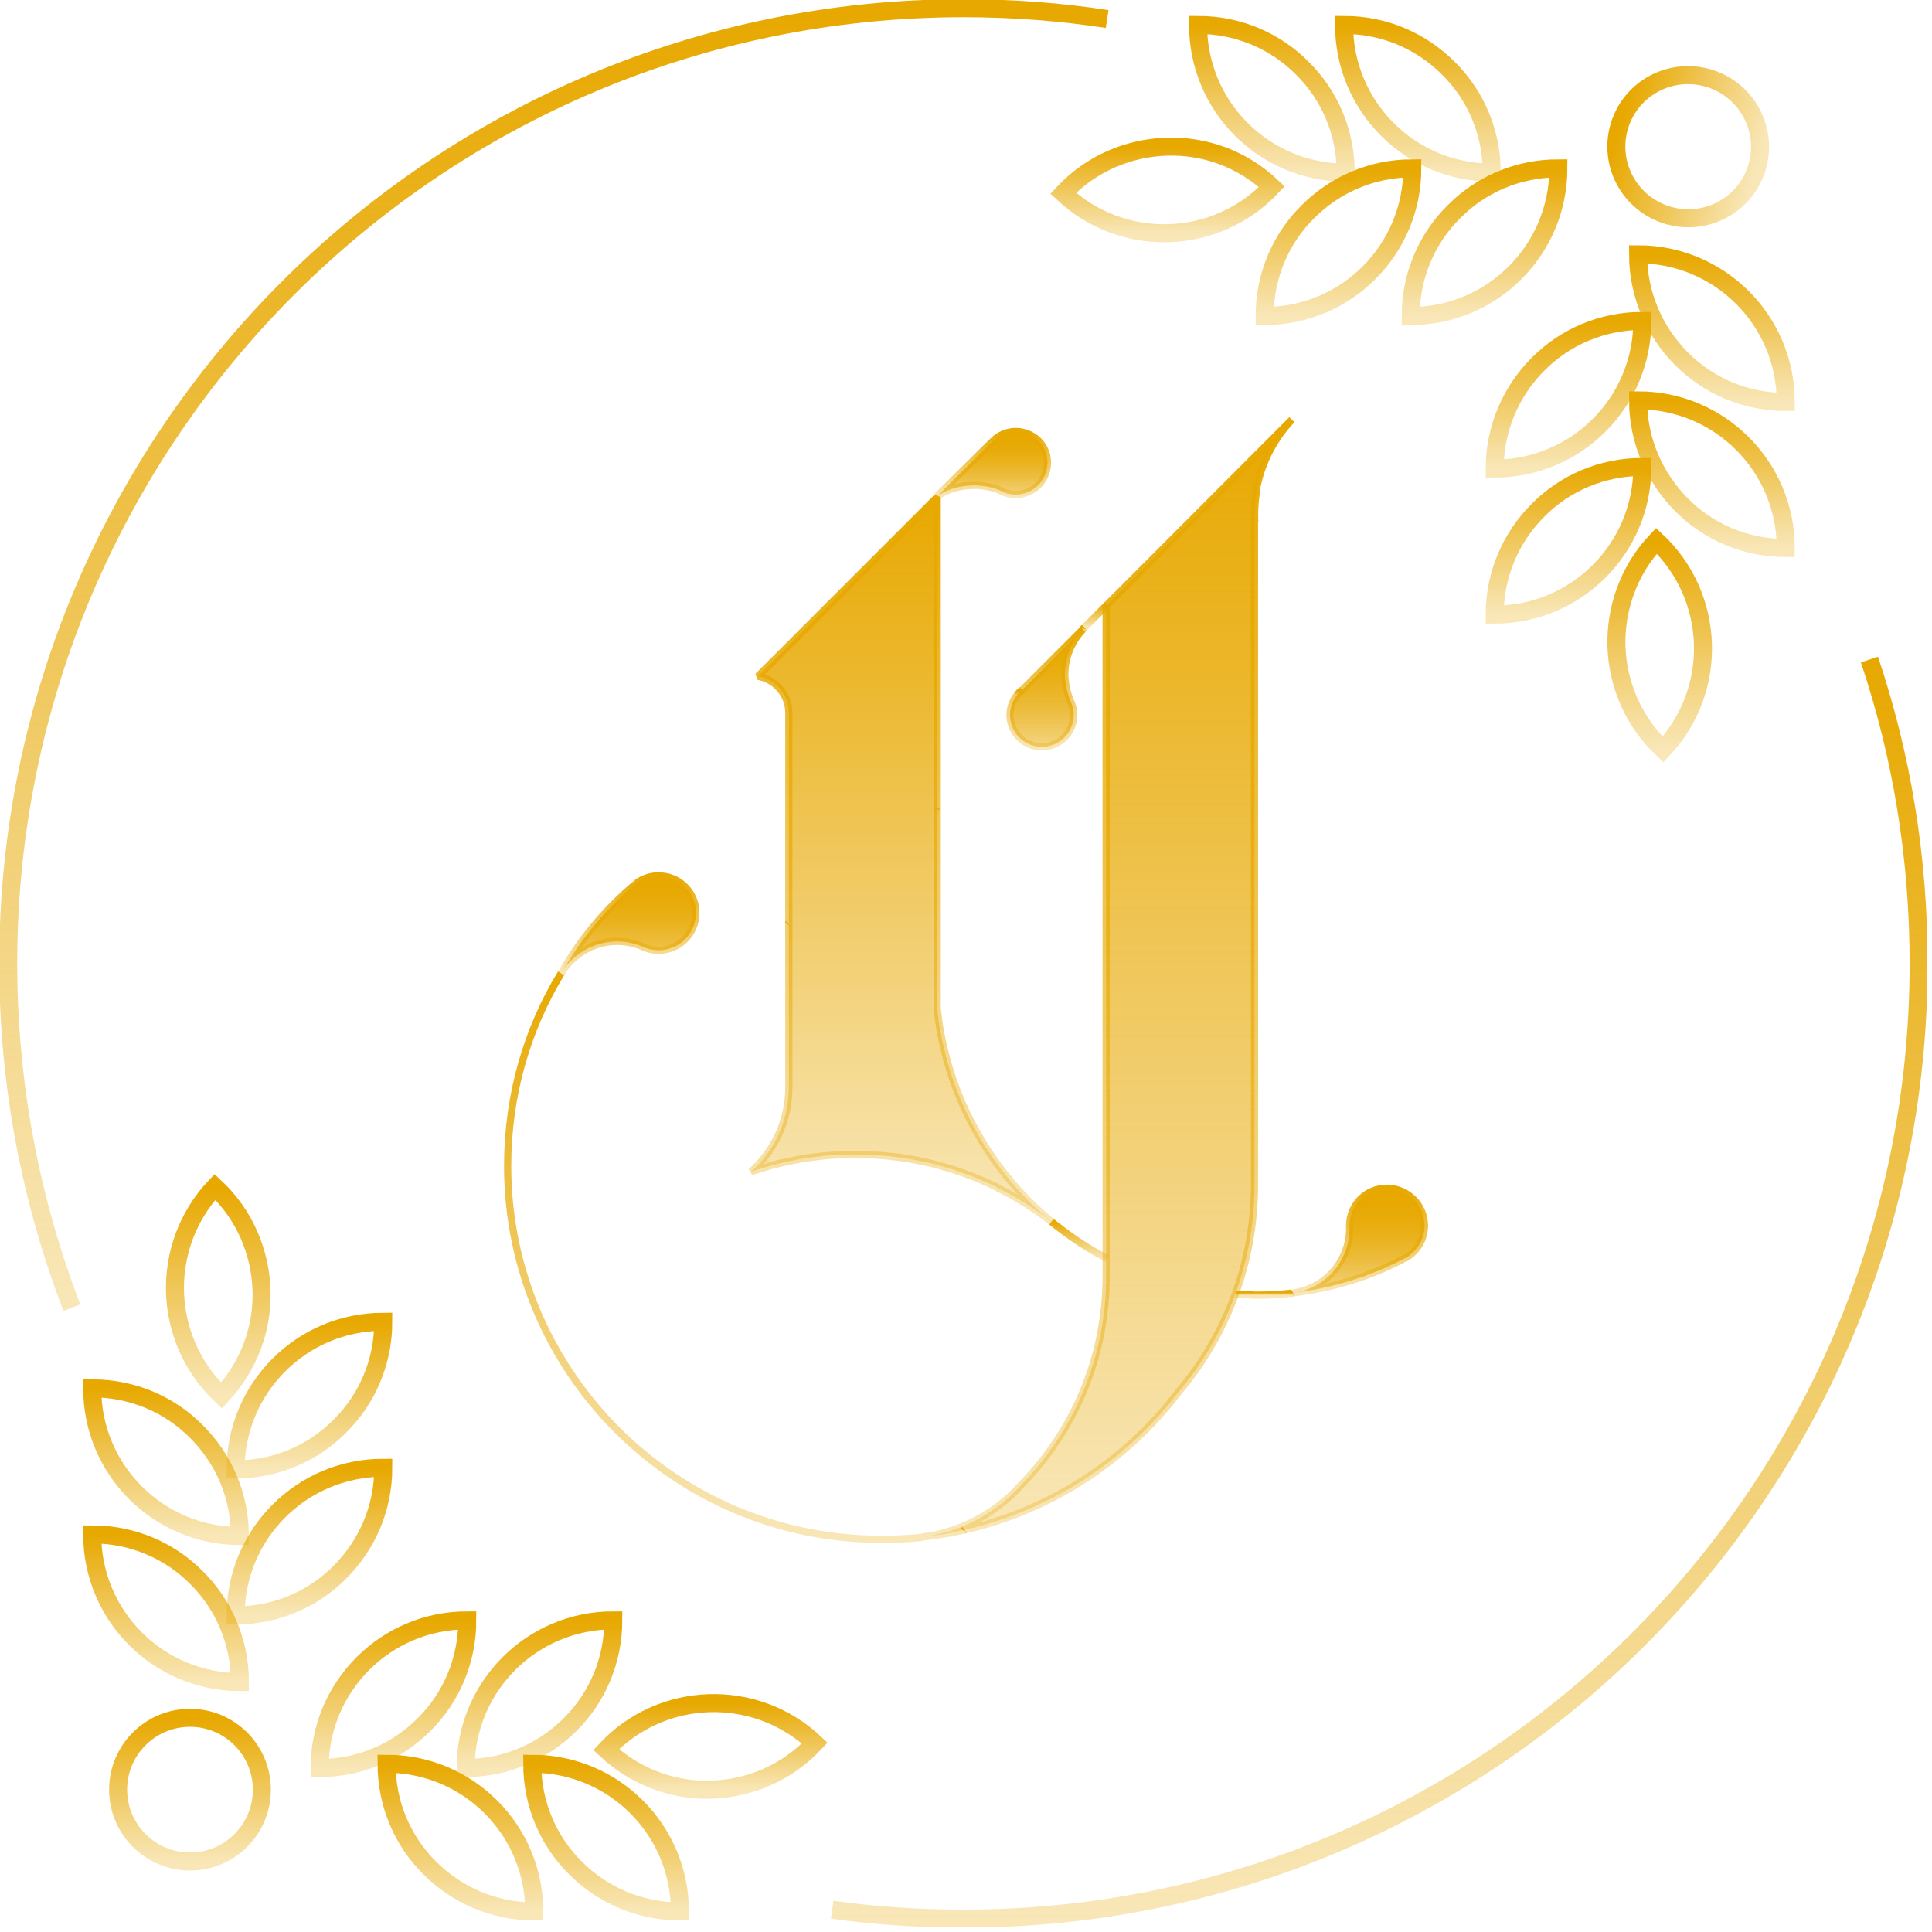 <svg width="85" height="85" viewBox="0 0 85 85" fill="none" xmlns="http://www.w3.org/2000/svg">
<g clip-path="url(#clip0_8_522)">
<path d="M47.627 27.691C47.642 27.676 47.656 27.661 47.671 27.647C47.685 27.632 47.7 27.618 47.714 27.603" stroke="url(#paint0_linear_8_522)" stroke-width="0.317" stroke-miterlimit="10"/>
<path d="M34.692 40.64L34.648 40.683" stroke="url(#paint1_linear_8_522)" stroke-width="0.317" stroke-miterlimit="10"/>
<path d="M55.206 22.305C55.192 22.536 55.192 22.767 55.206 22.983H55.192V46.299V52.117C55.192 55.611 53.921 58.816 51.814 61.285C49.533 64.273 46.241 66.438 42.459 67.305C41.852 67.449 41.217 67.55 40.582 67.622C41.809 67.463 42.949 66.987 43.888 66.28C43.902 66.265 43.917 66.251 43.946 66.236C44.292 65.976 44.624 65.673 44.913 65.341C47.237 62.974 48.666 59.74 48.666 56.159V26.651L56.838 18.465C56.072 19.273 55.524 20.298 55.293 21.439C55.264 21.727 55.221 22.016 55.206 22.305Z" fill="url(#paint2_linear_8_522)"/>
<path d="M55.206 22.305C55.192 22.536 55.192 22.767 55.206 22.983H55.192V46.299V52.117C55.192 55.611 53.921 58.816 51.814 61.285C49.533 64.273 46.241 66.438 42.459 67.305C41.852 67.449 41.217 67.55 40.582 67.622C41.809 67.463 42.949 66.987 43.888 66.28C43.902 66.265 43.917 66.251 43.946 66.236C44.292 65.976 44.624 65.673 44.913 65.341C47.237 62.974 48.666 59.74 48.666 56.159V26.651L56.838 18.465C56.072 19.273 55.524 20.298 55.293 21.439C55.264 21.727 55.221 22.016 55.206 22.305Z" stroke="url(#paint3_linear_8_522)" stroke-width="0.317" stroke-miterlimit="10" stroke-linejoin="bevel"/>
<path d="M48.71 26.607C48.464 26.852 47.93 27.401 47.728 27.589L48.71 26.607Z" stroke="url(#paint4_linear_8_522)" stroke-width="0.317" stroke-miterlimit="10" stroke-linejoin="bevel"/>
<path d="M41.217 35.544V35.559" stroke="url(#paint5_linear_8_522)" stroke-width="0.317" stroke-miterlimit="10"/>
<path d="M46.082 20.356C46.082 21.136 45.462 21.756 44.682 21.756C44.465 21.756 44.263 21.713 44.076 21.612C43.787 21.482 43.469 21.395 43.137 21.367C43.065 21.352 42.978 21.352 42.892 21.352C42.257 21.352 41.679 21.511 41.203 21.857L43.599 19.49L43.816 19.288C44.061 19.1 44.364 18.985 44.696 18.985C44.942 18.985 45.187 19.057 45.389 19.172C45.794 19.389 46.082 19.836 46.082 20.356Z" fill="url(#paint6_linear_8_522)"/>
<path d="M46.082 20.356C46.082 21.136 45.462 21.756 44.682 21.756C44.465 21.756 44.263 21.713 44.076 21.612C43.787 21.482 43.469 21.395 43.137 21.367C43.065 21.352 42.978 21.352 42.892 21.352C42.257 21.352 41.679 21.511 41.203 21.857L43.599 19.49L43.816 19.288C44.061 19.1 44.364 18.985 44.696 18.985C44.942 18.985 45.187 19.057 45.389 19.172C45.794 19.389 46.082 19.836 46.082 20.356Z" fill="url(#paint7_linear_8_522)" stroke="url(#paint8_linear_8_522)" stroke-width="0.317" stroke-miterlimit="10" stroke-linejoin="bevel"/>
<path d="M46.256 53.748C45.592 53.229 44.87 52.767 44.119 52.377C44.032 52.334 43.931 52.276 43.845 52.233L43.83 52.218C43.007 51.814 42.141 51.496 41.232 51.251C40.077 50.948 38.878 50.789 37.637 50.789C36.626 50.789 35.645 50.89 34.706 51.092C34.143 51.208 33.58 51.366 33.046 51.554C34.071 50.63 34.706 49.302 34.706 47.844V31.371C34.706 30.938 34.547 30.563 34.273 30.26C34.028 30 33.71 29.812 33.349 29.754L34.706 28.397L40.885 22.218L41.232 21.872V44.35C41.289 44.956 41.39 45.548 41.535 46.14C42.127 48.667 43.412 50.933 45.158 52.738C45.49 53.084 45.866 53.416 46.256 53.748Z" fill="url(#paint9_linear_8_522)"/>
<path d="M46.256 53.748C45.592 53.229 44.87 52.767 44.119 52.377C44.032 52.334 43.931 52.276 43.845 52.233L43.83 52.218C43.007 51.814 42.141 51.496 41.232 51.251C40.077 50.948 38.878 50.789 37.637 50.789C36.626 50.789 35.645 50.89 34.706 51.092C34.143 51.208 33.58 51.366 33.046 51.554C34.071 50.63 34.706 49.302 34.706 47.844V31.371C34.706 30.938 34.547 30.563 34.273 30.26C34.028 30 33.71 29.812 33.349 29.754L34.706 28.397L40.885 22.218L41.232 21.872V44.35C41.289 44.956 41.39 45.548 41.535 46.14C42.127 48.667 43.412 50.933 45.158 52.738C45.49 53.084 45.866 53.416 46.256 53.748Z" stroke="url(#paint10_linear_8_522)" stroke-width="0.317" stroke-miterlimit="10" stroke-linejoin="bevel"/>
<path d="M47.136 30.938C47.208 31.097 47.237 31.27 47.237 31.458C47.237 32.237 46.602 32.858 45.837 32.858C45.317 32.858 44.855 32.569 44.624 32.151C44.509 31.949 44.437 31.718 44.437 31.458C44.437 31.126 44.552 30.823 44.74 30.592L44.754 30.577L44.956 30.375L44.971 30.361L47.642 27.69C47.151 28.209 46.847 28.902 46.847 29.668C46.847 29.754 46.847 29.826 46.862 29.913C46.891 30.231 46.963 30.519 47.078 30.794V30.808C47.093 30.852 47.122 30.895 47.136 30.938Z" fill="url(#paint11_linear_8_522)"/>
<path d="M47.136 30.938C47.208 31.097 47.237 31.27 47.237 31.458C47.237 32.237 46.602 32.858 45.837 32.858C45.317 32.858 44.855 32.569 44.624 32.151C44.509 31.949 44.437 31.718 44.437 31.458C44.437 31.126 44.552 30.823 44.74 30.592L44.754 30.577L44.956 30.375L44.971 30.361L47.642 27.69C47.151 28.209 46.847 28.902 46.847 29.668C46.847 29.754 46.847 29.826 46.862 29.913C46.891 30.231 46.963 30.519 47.078 30.794V30.808C47.093 30.852 47.122 30.895 47.136 30.938Z" fill="url(#paint12_linear_8_522)" stroke="url(#paint13_linear_8_522)" stroke-width="0.317" stroke-miterlimit="10" stroke-linejoin="bevel"/>
<path d="M46.256 53.748C46.386 53.849 46.501 53.95 46.631 54.037C46.631 54.037 46.631 54.037 46.645 54.051C47.281 54.542 47.974 54.99 48.695 55.365" stroke="url(#paint14_linear_8_522)" stroke-width="0.317" stroke-miterlimit="10"/>
<path d="M41.217 35.544C41.217 35.573 41.217 35.602 41.203 35.631" stroke="url(#paint15_linear_8_522)" stroke-width="0.317" stroke-miterlimit="10"/>
<path d="M54.355 56.939L55.25 56.982C55.784 56.982 56.304 56.953 56.823 56.896C56.852 56.896 56.867 56.896 56.896 56.881" stroke="url(#paint16_linear_8_522)" stroke-width="0.317" stroke-miterlimit="10"/>
<path d="M47.627 27.691C47.642 27.676 47.656 27.661 47.671 27.647C47.685 27.632 47.7 27.618 47.714 27.603" stroke="url(#paint17_linear_8_522)" stroke-width="0.317" stroke-miterlimit="10"/>
<path d="M62.67 53.922C62.67 54.528 62.338 55.062 61.833 55.351C61.833 55.351 61.833 55.351 61.819 55.351C61.79 55.365 61.761 55.38 61.717 55.394C61.717 55.394 61.703 55.394 61.703 55.409C60.23 56.174 58.599 56.679 56.881 56.881C58.296 56.708 59.379 55.495 59.379 54.037V54.008C59.379 53.965 59.379 53.936 59.379 53.893C59.393 52.998 60.115 52.276 61.025 52.276C61.934 52.29 62.67 53.026 62.67 53.922Z" fill="url(#paint18_linear_8_522)"/>
<path d="M62.67 53.922C62.67 54.528 62.338 55.062 61.833 55.351C61.833 55.351 61.833 55.351 61.819 55.351C61.79 55.365 61.761 55.38 61.717 55.394C61.717 55.394 61.703 55.394 61.703 55.409C60.23 56.174 58.599 56.679 56.881 56.881C58.296 56.708 59.379 55.495 59.379 54.037V54.008C59.379 53.965 59.379 53.936 59.379 53.893C59.393 52.998 60.115 52.276 61.025 52.276C61.934 52.29 62.67 53.026 62.67 53.922Z" fill="url(#paint19_linear_8_522)" stroke="url(#paint20_linear_8_522)" stroke-width="0.317" stroke-miterlimit="10" stroke-linejoin="bevel"/>
<path d="M30.592 40.452C30.433 41.347 29.581 41.939 28.686 41.78C28.57 41.766 28.469 41.722 28.368 41.694C28.368 41.694 28.368 41.694 28.354 41.694C28.34 41.679 28.311 41.679 28.296 41.665C28.296 41.665 28.282 41.665 28.282 41.65C28.08 41.564 27.878 41.506 27.661 41.463C26.723 41.289 25.799 41.607 25.163 42.228C25.005 42.372 24.86 42.545 24.745 42.733C24.73 42.762 24.716 42.791 24.701 42.82C24.817 42.603 24.947 42.386 25.077 42.184C25.842 40.972 26.795 39.889 27.863 38.979C27.906 38.951 27.935 38.922 27.979 38.878C27.979 38.878 27.993 38.878 27.993 38.864C28.34 38.604 28.802 38.474 29.264 38.561C30.159 38.72 30.75 39.571 30.592 40.452Z" fill="url(#paint21_linear_8_522)"/>
<path d="M30.592 40.452C30.433 41.347 29.581 41.939 28.686 41.78C28.57 41.766 28.469 41.722 28.368 41.694C28.368 41.694 28.368 41.694 28.354 41.694C28.34 41.679 28.311 41.679 28.296 41.665C28.296 41.665 28.282 41.665 28.282 41.65C28.08 41.564 27.878 41.506 27.661 41.463C26.723 41.289 25.799 41.607 25.163 42.228C25.005 42.372 24.86 42.545 24.745 42.733C24.73 42.762 24.716 42.791 24.701 42.82C24.817 42.603 24.947 42.386 25.077 42.184C25.842 40.972 26.795 39.889 27.863 38.979C27.906 38.951 27.935 38.922 27.979 38.878C27.979 38.878 27.993 38.878 27.993 38.864C28.34 38.604 28.802 38.474 29.264 38.561C30.159 38.72 30.75 39.571 30.592 40.452Z" fill="url(#paint22_linear_8_522)" stroke="url(#paint23_linear_8_522)" stroke-width="0.317" stroke-miterlimit="10" stroke-linejoin="bevel"/>
<path d="M44.956 30.361L44.74 30.577C44.812 30.491 44.884 30.419 44.956 30.361Z" stroke="url(#paint24_linear_8_522)" stroke-width="0.317" stroke-miterlimit="10"/>
<path d="M40.582 67.637C40.409 67.651 40.235 67.665 40.062 67.68C39.629 67.709 39.21 67.723 38.763 67.723C29.682 67.723 22.334 60.36 22.334 51.294C22.334 48.19 23.186 45.288 24.687 42.82" stroke="url(#paint25_linear_8_522)" stroke-width="0.317" stroke-miterlimit="10" stroke-linejoin="round"/>
<path d="M42.386 67.348C42.401 67.334 42.43 67.319 42.445 67.305" stroke="url(#paint26_linear_8_522)" stroke-width="0.317" stroke-miterlimit="10" stroke-linejoin="round"/>
<path d="M10.553 74.003C6.973 74.003 4.057 71.102 4.057 67.507C5.847 67.507 7.478 68.229 8.648 69.412C9.831 70.582 10.553 72.213 10.553 74.003Z" stroke="url(#paint27_linear_8_522)" stroke-width="0.793" stroke-miterlimit="10"/>
<path d="M16.862 64.576C13.282 64.576 10.366 67.478 10.366 71.073C12.156 71.073 13.787 70.351 14.956 69.167C16.14 67.983 16.862 66.366 16.862 64.576Z" stroke="url(#paint28_linear_8_522)" stroke-width="0.793" stroke-miterlimit="10"/>
<path d="M10.553 67.579C6.973 67.579 4.057 64.677 4.057 61.082C5.847 61.082 7.478 61.804 8.648 62.988C9.831 64.172 10.553 65.789 10.553 67.579Z" stroke="url(#paint29_linear_8_522)" stroke-width="0.793" stroke-miterlimit="10"/>
<path d="M16.862 58.152C13.282 58.152 10.366 61.053 10.366 64.648C12.156 64.648 13.787 63.926 14.956 62.742C16.14 61.573 16.862 59.942 16.862 58.152Z" stroke="url(#paint30_linear_8_522)" stroke-width="0.793" stroke-miterlimit="10"/>
<path d="M9.745 61.4C7.132 58.946 7.002 54.831 9.456 52.218C10.77 53.445 11.448 55.091 11.506 56.751C11.564 58.411 10.972 60.086 9.745 61.4Z" stroke="url(#paint31_linear_8_522)" stroke-width="0.793" stroke-miterlimit="10"/>
<path d="M14.062 77.786C14.062 74.205 16.963 71.289 20.558 71.289C20.558 73.079 19.836 74.711 18.652 75.88C17.483 77.049 15.866 77.786 14.062 77.786Z" stroke="url(#paint32_linear_8_522)" stroke-width="0.793" stroke-miterlimit="10"/>
<path d="M23.503 84.095C23.503 80.514 20.601 77.598 17.007 77.598C17.007 79.388 17.728 81.02 18.912 82.189C20.082 83.358 21.699 84.095 23.503 84.095Z" stroke="url(#paint33_linear_8_522)" stroke-width="0.793" stroke-miterlimit="10"/>
<path d="M20.486 77.786C20.486 74.205 23.388 71.289 26.982 71.289C26.982 73.079 26.261 74.711 25.077 75.88C23.907 77.049 22.276 77.786 20.486 77.786Z" stroke="url(#paint34_linear_8_522)" stroke-width="0.793" stroke-miterlimit="10"/>
<path d="M29.913 84.095C29.913 80.514 27.011 77.598 23.416 77.598C23.416 79.388 24.138 81.02 25.322 82.189C26.492 83.358 28.123 84.095 29.913 84.095Z" stroke="url(#paint35_linear_8_522)" stroke-width="0.793" stroke-miterlimit="10"/>
<path d="M26.665 76.977C29.119 74.364 33.234 74.234 35.847 76.689C34.62 78.002 32.974 78.681 31.314 78.739C29.653 78.796 27.979 78.204 26.665 76.977Z" stroke="url(#paint36_linear_8_522)" stroke-width="0.793" stroke-miterlimit="10"/>
<path d="M8.359 81.9C10.105 81.9 11.521 80.485 11.521 78.739C11.521 76.992 10.105 75.577 8.359 75.577C6.613 75.577 5.197 76.992 5.197 78.739C5.197 80.485 6.613 81.9 8.359 81.9Z" stroke="url(#paint37_linear_8_522)" stroke-width="0.793" stroke-miterlimit="10"/>
<path d="M72.069 11.188C75.649 11.188 78.565 14.09 78.565 17.685C76.775 17.685 75.144 16.963 73.974 15.78C72.805 14.61 72.069 12.979 72.069 11.188Z" stroke="url(#paint38_linear_8_522)" stroke-width="0.793" stroke-miterlimit="10"/>
<path d="M65.76 20.616C69.34 20.616 72.256 17.714 72.256 14.119C70.466 14.119 68.835 14.841 67.665 16.025C66.496 17.194 65.76 18.826 65.76 20.616Z" stroke="url(#paint39_linear_8_522)" stroke-width="0.793" stroke-miterlimit="10"/>
<path d="M72.069 17.613C75.649 17.613 78.565 20.515 78.565 24.11C76.775 24.11 75.144 23.388 73.974 22.204C72.805 21.02 72.069 19.403 72.069 17.613Z" stroke="url(#paint40_linear_8_522)" stroke-width="0.793" stroke-miterlimit="10"/>
<path d="M65.76 27.04C69.34 27.04 72.256 24.138 72.256 20.544C70.466 20.544 68.835 21.265 67.665 22.449C66.496 23.619 65.76 25.236 65.76 27.04Z" stroke="url(#paint41_linear_8_522)" stroke-width="0.793" stroke-miterlimit="10"/>
<path d="M72.877 23.792C75.49 26.246 75.62 30.361 73.166 32.974C71.852 31.747 71.174 30.101 71.116 28.441C71.073 26.78 71.65 25.091 72.877 23.792Z" stroke="url(#paint42_linear_8_522)" stroke-width="0.793" stroke-miterlimit="10"/>
<path d="M68.561 7.406C68.561 10.986 65.659 13.903 62.064 13.903C62.064 12.113 62.786 10.481 63.97 9.312C65.139 8.128 66.77 7.406 68.561 7.406Z" stroke="url(#paint43_linear_8_522)" stroke-width="0.793" stroke-miterlimit="10"/>
<path d="M59.133 1.097C59.133 4.678 62.035 7.594 65.63 7.594C65.63 5.804 64.908 4.172 63.724 3.003C62.54 1.819 60.923 1.097 59.133 1.097Z" stroke="url(#paint44_linear_8_522)" stroke-width="0.793" stroke-miterlimit="10"/>
<path d="M62.136 7.406C62.136 10.986 59.234 13.903 55.639 13.903C55.639 12.113 56.361 10.481 57.545 9.312C58.729 8.128 60.346 7.406 62.136 7.406Z" stroke="url(#paint45_linear_8_522)" stroke-width="0.793" stroke-miterlimit="10"/>
<path d="M52.709 1.097C52.709 4.678 55.611 7.594 59.205 7.594C59.205 5.804 58.483 4.172 57.3 3.003C56.13 1.819 54.499 1.097 52.709 1.097Z" stroke="url(#paint46_linear_8_522)" stroke-width="0.793" stroke-miterlimit="10"/>
<path d="M55.957 8.215C53.503 10.828 49.389 10.958 46.775 8.503C48.002 7.19 49.648 6.511 51.309 6.453C52.969 6.396 54.644 6.973 55.957 8.215Z" stroke="url(#paint47_linear_8_522)" stroke-width="0.793" stroke-miterlimit="10"/>
<path d="M77.3 7.37C77.804 5.707 76.857 3.948 75.186 3.442C73.515 2.936 71.752 3.874 71.248 5.538C70.744 7.201 71.691 8.96 73.362 9.466C75.033 9.972 76.796 9.034 77.3 7.37Z" stroke="url(#paint48_linear_8_522)" stroke-width="0.793" stroke-miterlimit="10"/>
<path d="M82.247 29.018C83.662 33.219 84.412 37.709 84.412 42.387C84.412 65.601 65.587 84.412 42.387 84.412C40.423 84.412 38.503 84.282 36.612 84.022" stroke="url(#paint49_linear_8_522)" stroke-width="0.793" stroke-miterlimit="10"/>
<path d="M3.162 57.531C1.357 52.839 0.361 47.728 0.361 42.387C0.361 19.187 19.186 0.361 42.386 0.361C44.538 0.361 46.645 0.52 48.71 0.837" stroke="url(#paint50_linear_8_522)" stroke-width="0.793" stroke-miterlimit="10"/>
</g>
<defs>
<linearGradient id="paint0_linear_8_522" x1="47.671" y1="27.603" x2="47.671" y2="27.691" gradientUnits="userSpaceOnUse">
<stop stop-color="#E7A800"/>
<stop offset="1" stop-color="#E7A800" stop-opacity="0.28"/>
</linearGradient>
<linearGradient id="paint1_linear_8_522" x1="34.67" y1="40.64" x2="34.67" y2="40.683" gradientUnits="userSpaceOnUse">
<stop stop-color="#E7A800"/>
<stop offset="1" stop-color="#E7A800" stop-opacity="0.28"/>
</linearGradient>
<linearGradient id="paint2_linear_8_522" x1="48.71" y1="18.465" x2="48.71" y2="67.622" gradientUnits="userSpaceOnUse">
<stop stop-color="#E7A800"/>
<stop offset="1" stop-color="#E7A800" stop-opacity="0.28"/>
</linearGradient>
<linearGradient id="paint3_linear_8_522" x1="48.71" y1="18.465" x2="48.71" y2="67.622" gradientUnits="userSpaceOnUse">
<stop stop-color="#E7A800"/>
<stop offset="1" stop-color="#E7A800" stop-opacity="0.28"/>
</linearGradient>
<linearGradient id="paint4_linear_8_522" x1="48.219" y1="26.607" x2="48.219" y2="27.589" gradientUnits="userSpaceOnUse">
<stop stop-color="#E7A800"/>
<stop offset="1" stop-color="#E7A800" stop-opacity="0.28"/>
</linearGradient>
<linearGradient id="paint5_linear_8_522" x1="41.717" y1="35.544" x2="41.717" y2="35.559" gradientUnits="userSpaceOnUse">
<stop stop-color="#E7A800"/>
<stop offset="1" stop-color="#E7A800" stop-opacity="0.28"/>
</linearGradient>
<linearGradient id="paint6_linear_8_522" x1="43.642" y1="18.985" x2="43.642" y2="21.857" gradientUnits="userSpaceOnUse">
<stop stop-color="#E7A800"/>
<stop offset="1" stop-color="#E7A800" stop-opacity="0.28"/>
</linearGradient>
<linearGradient id="paint7_linear_8_522" x1="43.642" y1="18.985" x2="43.642" y2="21.857" gradientUnits="userSpaceOnUse">
<stop stop-color="#E7A800"/>
<stop offset="1" stop-color="#E7A800" stop-opacity="0.28"/>
</linearGradient>
<linearGradient id="paint8_linear_8_522" x1="43.642" y1="18.985" x2="43.642" y2="21.857" gradientUnits="userSpaceOnUse">
<stop stop-color="#E7A800"/>
<stop offset="1" stop-color="#E7A800" stop-opacity="0.28"/>
</linearGradient>
<linearGradient id="paint9_linear_8_522" x1="39.651" y1="21.872" x2="39.651" y2="53.748" gradientUnits="userSpaceOnUse">
<stop stop-color="#E7A800"/>
<stop offset="1" stop-color="#E7A800" stop-opacity="0.28"/>
</linearGradient>
<linearGradient id="paint10_linear_8_522" x1="39.651" y1="21.872" x2="39.651" y2="53.748" gradientUnits="userSpaceOnUse">
<stop stop-color="#E7A800"/>
<stop offset="1" stop-color="#E7A800" stop-opacity="0.28"/>
</linearGradient>
<linearGradient id="paint11_linear_8_522" x1="46.039" y1="27.69" x2="46.039" y2="32.858" gradientUnits="userSpaceOnUse">
<stop stop-color="#E7A800"/>
<stop offset="1" stop-color="#E7A800" stop-opacity="0.28"/>
</linearGradient>
<linearGradient id="paint12_linear_8_522" x1="46.039" y1="27.69" x2="46.039" y2="32.858" gradientUnits="userSpaceOnUse">
<stop stop-color="#E7A800"/>
<stop offset="1" stop-color="#E7A800" stop-opacity="0.28"/>
</linearGradient>
<linearGradient id="paint13_linear_8_522" x1="46.039" y1="27.69" x2="46.039" y2="32.858" gradientUnits="userSpaceOnUse">
<stop stop-color="#E7A800"/>
<stop offset="1" stop-color="#E7A800" stop-opacity="0.28"/>
</linearGradient>
<linearGradient id="paint14_linear_8_522" x1="47.475" y1="53.748" x2="47.475" y2="55.365" gradientUnits="userSpaceOnUse">
<stop stop-color="#E7A800"/>
<stop offset="1" stop-color="#E7A800" stop-opacity="0.28"/>
</linearGradient>
<linearGradient id="paint15_linear_8_522" x1="41.21" y1="35.544" x2="41.21" y2="35.631" gradientUnits="userSpaceOnUse">
<stop stop-color="#E7A800"/>
<stop offset="1" stop-color="#E7A800" stop-opacity="0.28"/>
</linearGradient>
<linearGradient id="paint16_linear_8_522" x1="55.625" y1="56.881" x2="55.625" y2="56.982" gradientUnits="userSpaceOnUse">
<stop stop-color="#E7A800"/>
<stop offset="1" stop-color="#E7A800" stop-opacity="0.28"/>
</linearGradient>
<linearGradient id="paint17_linear_8_522" x1="47.671" y1="27.603" x2="47.671" y2="27.691" gradientUnits="userSpaceOnUse">
<stop stop-color="#E7A800"/>
<stop offset="1" stop-color="#E7A800" stop-opacity="0.28"/>
</linearGradient>
<linearGradient id="paint18_linear_8_522" x1="59.776" y1="52.276" x2="59.776" y2="56.881" gradientUnits="userSpaceOnUse">
<stop stop-color="#E7A800"/>
<stop offset="1" stop-color="#E7A800" stop-opacity="0.28"/>
</linearGradient>
<linearGradient id="paint19_linear_8_522" x1="59.776" y1="52.276" x2="59.776" y2="56.881" gradientUnits="userSpaceOnUse">
<stop stop-color="#E7A800"/>
<stop offset="1" stop-color="#E7A800" stop-opacity="0.28"/>
</linearGradient>
<linearGradient id="paint20_linear_8_522" x1="59.776" y1="52.276" x2="59.776" y2="56.881" gradientUnits="userSpaceOnUse">
<stop stop-color="#E7A800"/>
<stop offset="1" stop-color="#E7A800" stop-opacity="0.28"/>
</linearGradient>
<linearGradient id="paint21_linear_8_522" x1="27.659" y1="38.534" x2="27.659" y2="42.82" gradientUnits="userSpaceOnUse">
<stop stop-color="#E7A800"/>
<stop offset="1" stop-color="#E7A800" stop-opacity="0.28"/>
</linearGradient>
<linearGradient id="paint22_linear_8_522" x1="27.659" y1="38.534" x2="27.659" y2="42.82" gradientUnits="userSpaceOnUse">
<stop stop-color="#E7A800"/>
<stop offset="1" stop-color="#E7A800" stop-opacity="0.28"/>
</linearGradient>
<linearGradient id="paint23_linear_8_522" x1="27.659" y1="38.534" x2="27.659" y2="42.82" gradientUnits="userSpaceOnUse">
<stop stop-color="#E7A800"/>
<stop offset="1" stop-color="#E7A800" stop-opacity="0.28"/>
</linearGradient>
<linearGradient id="paint24_linear_8_522" x1="44.848" y1="30.361" x2="44.848" y2="30.577" gradientUnits="userSpaceOnUse">
<stop stop-color="#E7A800"/>
<stop offset="1" stop-color="#E7A800" stop-opacity="0.28"/>
</linearGradient>
<linearGradient id="paint25_linear_8_522" x1="31.458" y1="42.82" x2="31.458" y2="67.723" gradientUnits="userSpaceOnUse">
<stop stop-color="#E7A800"/>
<stop offset="1" stop-color="#E7A800" stop-opacity="0.28"/>
</linearGradient>
<linearGradient id="paint26_linear_8_522" x1="42.416" y1="67.305" x2="42.416" y2="67.348" gradientUnits="userSpaceOnUse">
<stop stop-color="#E7A800"/>
<stop offset="1" stop-color="#E7A800" stop-opacity="0.28"/>
</linearGradient>
<linearGradient id="paint27_linear_8_522" x1="7.305" y1="67.507" x2="7.305" y2="74.003" gradientUnits="userSpaceOnUse">
<stop stop-color="#E7A800"/>
<stop offset="1" stop-color="#E7A800" stop-opacity="0.28"/>
</linearGradient>
<linearGradient id="paint28_linear_8_522" x1="13.614" y1="64.576" x2="13.614" y2="71.073" gradientUnits="userSpaceOnUse">
<stop stop-color="#E7A800"/>
<stop offset="1" stop-color="#E7A800" stop-opacity="0.28"/>
</linearGradient>
<linearGradient id="paint29_linear_8_522" x1="7.305" y1="61.082" x2="7.305" y2="67.579" gradientUnits="userSpaceOnUse">
<stop stop-color="#E7A800"/>
<stop offset="1" stop-color="#E7A800" stop-opacity="0.28"/>
</linearGradient>
<linearGradient id="paint30_linear_8_522" x1="13.614" y1="58.152" x2="13.614" y2="64.648" gradientUnits="userSpaceOnUse">
<stop stop-color="#E7A800"/>
<stop offset="1" stop-color="#E7A800" stop-opacity="0.28"/>
</linearGradient>
<linearGradient id="paint31_linear_8_522" x1="9.604" y1="52.218" x2="9.604" y2="61.4" gradientUnits="userSpaceOnUse">
<stop stop-color="#E7A800"/>
<stop offset="1" stop-color="#E7A800" stop-opacity="0.28"/>
</linearGradient>
<linearGradient id="paint32_linear_8_522" x1="17.31" y1="71.289" x2="17.31" y2="77.786" gradientUnits="userSpaceOnUse">
<stop stop-color="#E7A800"/>
<stop offset="1" stop-color="#E7A800" stop-opacity="0.28"/>
</linearGradient>
<linearGradient id="paint33_linear_8_522" x1="20.255" y1="77.598" x2="20.255" y2="84.095" gradientUnits="userSpaceOnUse">
<stop stop-color="#E7A800"/>
<stop offset="1" stop-color="#E7A800" stop-opacity="0.28"/>
</linearGradient>
<linearGradient id="paint34_linear_8_522" x1="23.734" y1="71.289" x2="23.734" y2="77.786" gradientUnits="userSpaceOnUse">
<stop stop-color="#E7A800"/>
<stop offset="1" stop-color="#E7A800" stop-opacity="0.28"/>
</linearGradient>
<linearGradient id="paint35_linear_8_522" x1="26.665" y1="77.598" x2="26.665" y2="84.095" gradientUnits="userSpaceOnUse">
<stop stop-color="#E7A800"/>
<stop offset="1" stop-color="#E7A800" stop-opacity="0.28"/>
</linearGradient>
<linearGradient id="paint36_linear_8_522" x1="31.256" y1="74.929" x2="31.256" y2="78.742" gradientUnits="userSpaceOnUse">
<stop stop-color="#E7A800"/>
<stop offset="1" stop-color="#E7A800" stop-opacity="0.28"/>
</linearGradient>
<linearGradient id="paint37_linear_8_522" x1="8.359" y1="75.577" x2="8.359" y2="81.9" gradientUnits="userSpaceOnUse">
<stop stop-color="#E7A800"/>
<stop offset="1" stop-color="#E7A800" stop-opacity="0.28"/>
</linearGradient>
<linearGradient id="paint38_linear_8_522" x1="75.317" y1="11.188" x2="75.317" y2="17.685" gradientUnits="userSpaceOnUse">
<stop stop-color="#E7A800"/>
<stop offset="1" stop-color="#E7A800" stop-opacity="0.28"/>
</linearGradient>
<linearGradient id="paint39_linear_8_522" x1="69.008" y1="14.119" x2="69.008" y2="20.616" gradientUnits="userSpaceOnUse">
<stop stop-color="#E7A800"/>
<stop offset="1" stop-color="#E7A800" stop-opacity="0.28"/>
</linearGradient>
<linearGradient id="paint40_linear_8_522" x1="75.317" y1="17.613" x2="75.317" y2="24.11" gradientUnits="userSpaceOnUse">
<stop stop-color="#E7A800"/>
<stop offset="1" stop-color="#E7A800" stop-opacity="0.28"/>
</linearGradient>
<linearGradient id="paint41_linear_8_522" x1="69.008" y1="20.544" x2="69.008" y2="27.04" gradientUnits="userSpaceOnUse">
<stop stop-color="#E7A800"/>
<stop offset="1" stop-color="#E7A800" stop-opacity="0.28"/>
</linearGradient>
<linearGradient id="paint42_linear_8_522" x1="73.019" y1="23.792" x2="73.019" y2="32.974" gradientUnits="userSpaceOnUse">
<stop stop-color="#E7A800"/>
<stop offset="1" stop-color="#E7A800" stop-opacity="0.28"/>
</linearGradient>
<linearGradient id="paint43_linear_8_522" x1="65.312" y1="7.406" x2="65.312" y2="13.903" gradientUnits="userSpaceOnUse">
<stop stop-color="#E7A800"/>
<stop offset="1" stop-color="#E7A800" stop-opacity="0.28"/>
</linearGradient>
<linearGradient id="paint44_linear_8_522" x1="62.382" y1="1.097" x2="62.382" y2="7.594" gradientUnits="userSpaceOnUse">
<stop stop-color="#E7A800"/>
<stop offset="1" stop-color="#E7A800" stop-opacity="0.28"/>
</linearGradient>
<linearGradient id="paint45_linear_8_522" x1="58.888" y1="7.406" x2="58.888" y2="13.903" gradientUnits="userSpaceOnUse">
<stop stop-color="#E7A800"/>
<stop offset="1" stop-color="#E7A800" stop-opacity="0.28"/>
</linearGradient>
<linearGradient id="paint46_linear_8_522" x1="55.957" y1="1.097" x2="55.957" y2="7.594" gradientUnits="userSpaceOnUse">
<stop stop-color="#E7A800"/>
<stop offset="1" stop-color="#E7A800" stop-opacity="0.28"/>
</linearGradient>
<linearGradient id="paint47_linear_8_522" x1="51.366" y1="6.449" x2="51.366" y2="10.262" gradientUnits="userSpaceOnUse">
<stop stop-color="#E7A800"/>
<stop offset="1" stop-color="#E7A800" stop-opacity="0.28"/>
</linearGradient>
<linearGradient id="paint48_linear_8_522" x1="71.248" y1="5.538" x2="77.3" y2="7.37" gradientUnits="userSpaceOnUse">
<stop stop-color="#E7A800"/>
<stop offset="1" stop-color="#E7A800" stop-opacity="0.28"/>
</linearGradient>
<linearGradient id="paint49_linear_8_522" x1="60.512" y1="29.018" x2="60.512" y2="84.412" gradientUnits="userSpaceOnUse">
<stop stop-color="#E7A800"/>
<stop offset="1" stop-color="#E7A800" stop-opacity="0.28"/>
</linearGradient>
<linearGradient id="paint50_linear_8_522" x1="24.535" y1="0.361" x2="24.535" y2="57.531" gradientUnits="userSpaceOnUse">
<stop stop-color="#E7A800"/>
<stop offset="1" stop-color="#E7A800" stop-opacity="0.28"/>
</linearGradient>
<clipPath id="clip0_8_522">
<rect width="84.788" height="84.788" fill="white"/>
</clipPath>
</defs>
</svg>
